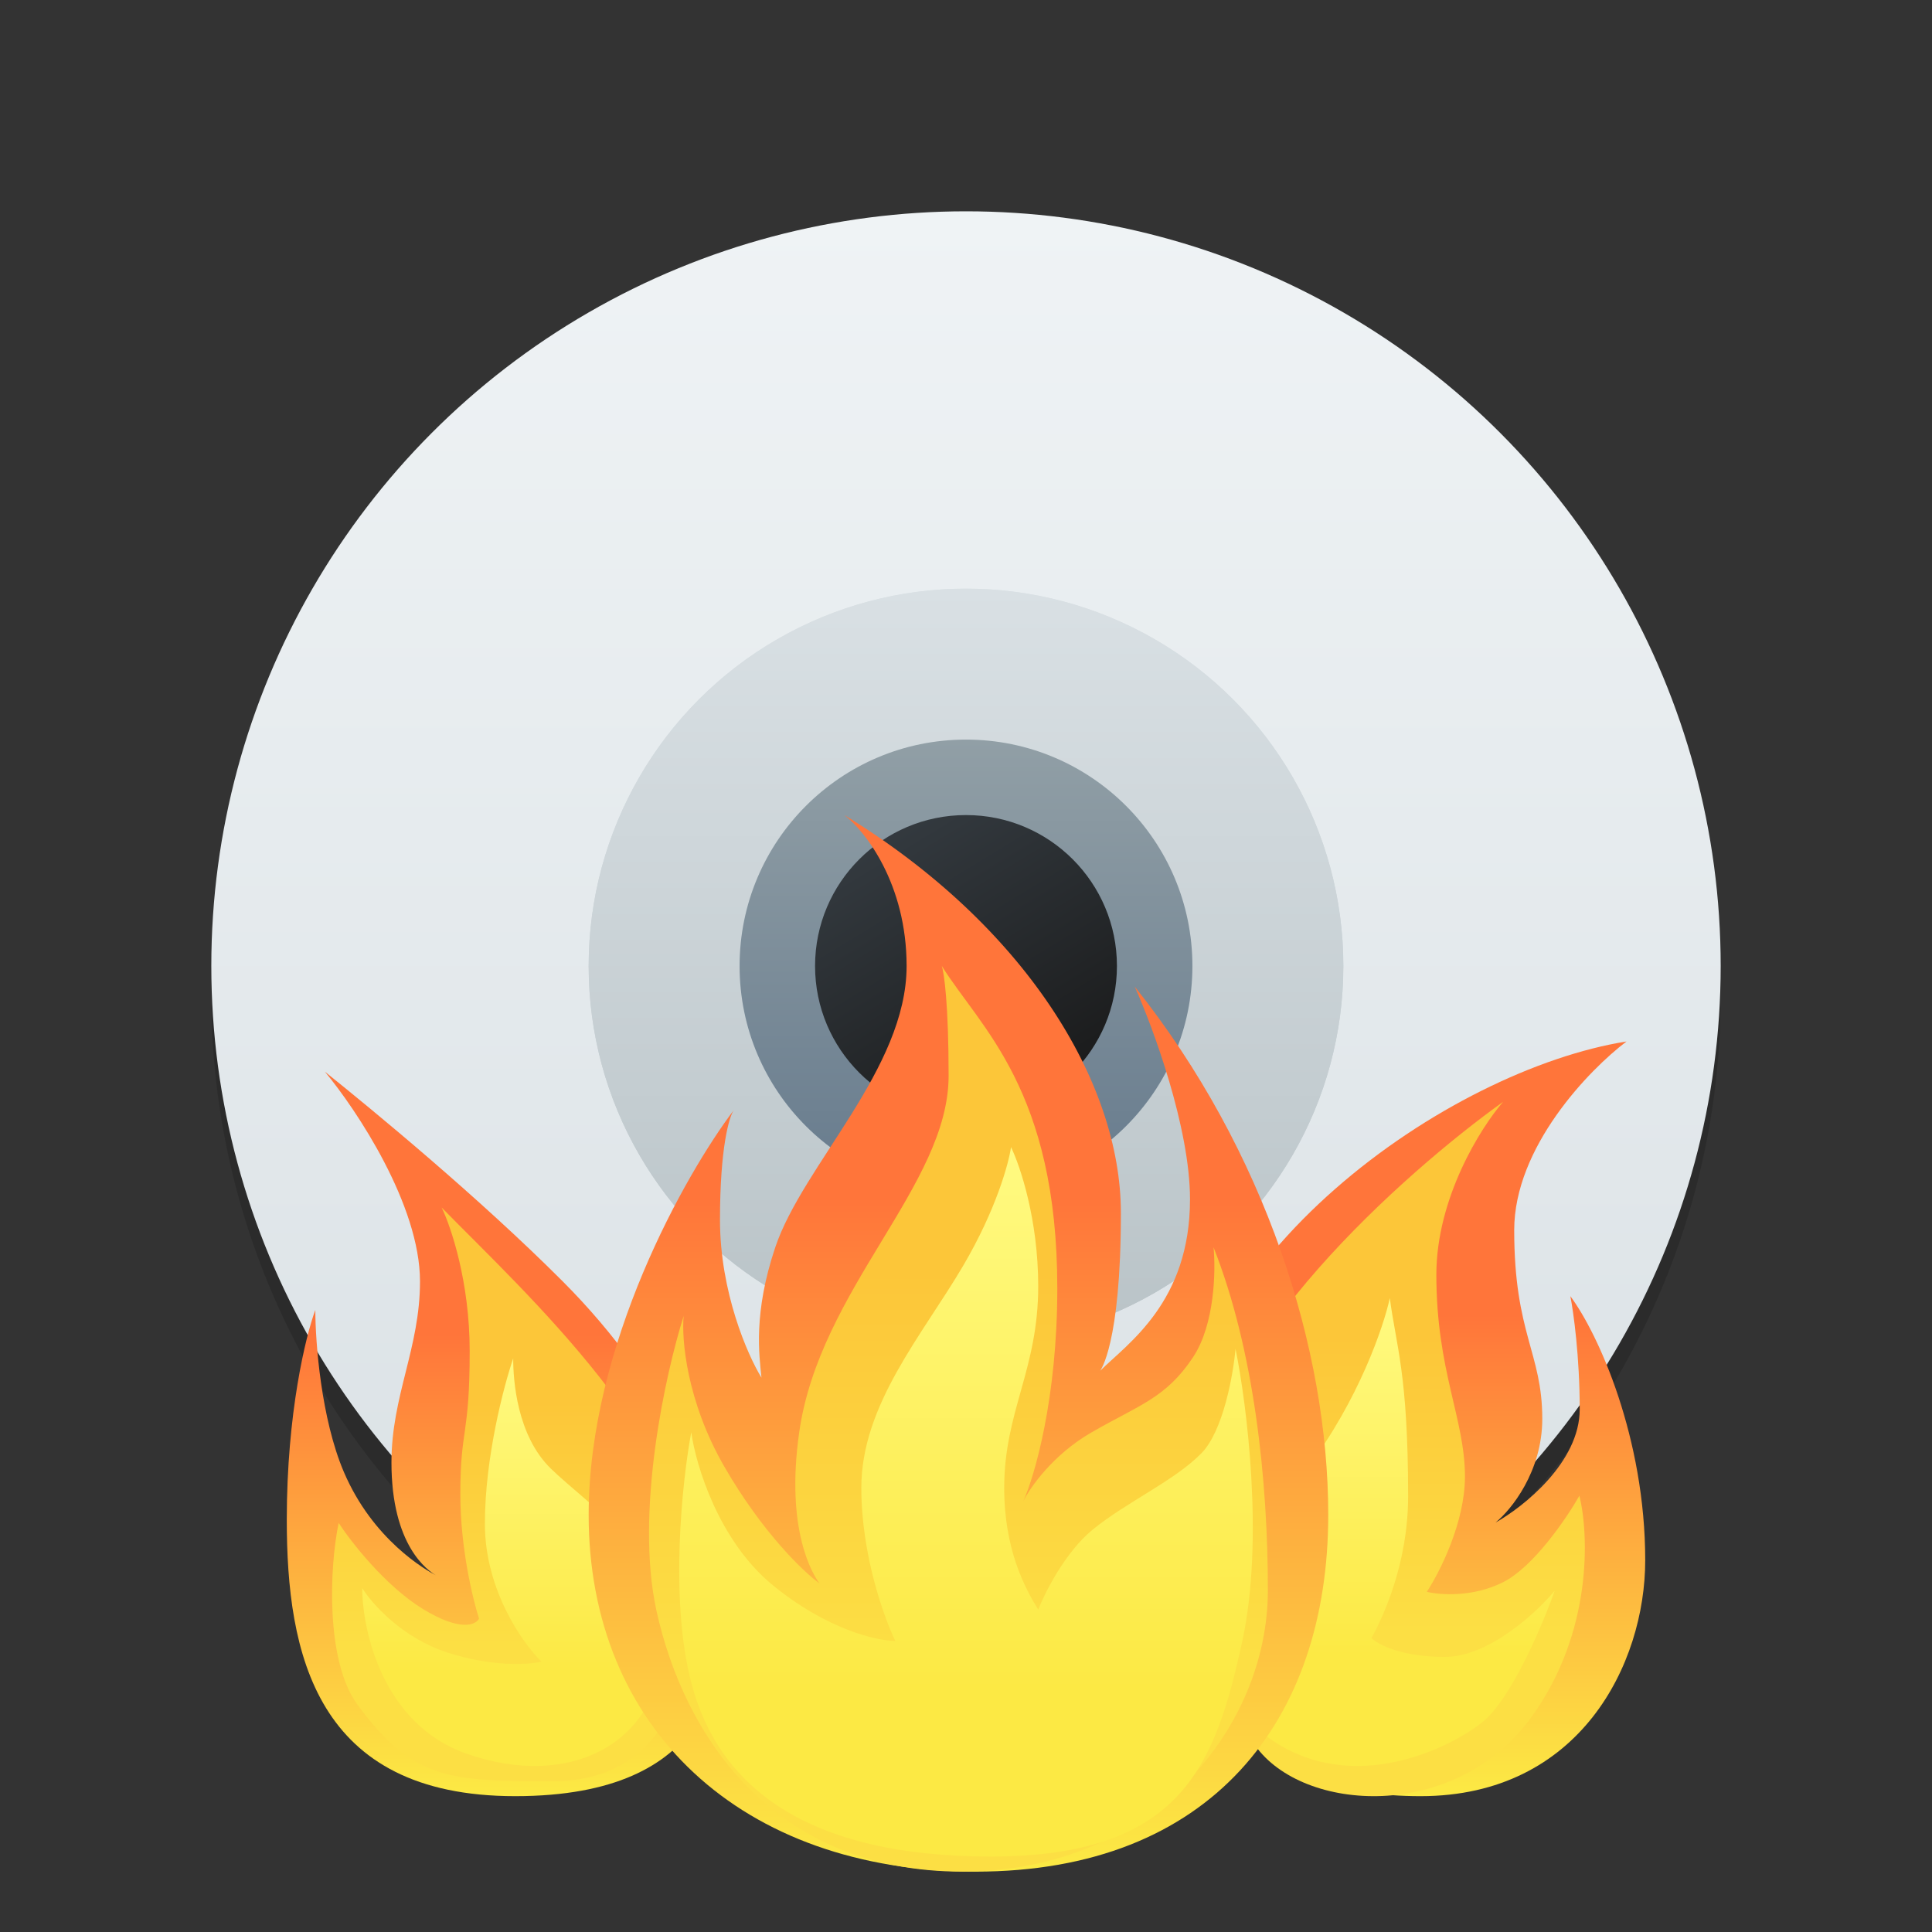 <svg width="128" height="128" viewBox="0 0 128 128" fill="none" xmlns="http://www.w3.org/2000/svg">
<rect x="0" y="0" width="128" height="128" fill="#333333" stroke="none"/>
<g clip-path="url(#clip0_731_1447)">
<circle cx="64" cy="66" r="50" fill="black" fill-opacity="0.15"/>
<circle cx="64" cy="64" r="50" fill="url(#paint0_linear_731_1447)"/>
<circle cx="64" cy="64" r="25" fill="url(#paint1_linear_731_1447)"/>
<circle cx="64" cy="64" r="25" fill="url(#paint2_linear_731_1447)"/>
<circle cx="64" cy="64" r="15" fill="url(#paint3_linear_731_1447)"/>
<circle cx="64" cy="64" r="10" fill="url(#paint4_linear_731_1447)"/>
<path d="M19 100.684C19 93.611 20.261 88.474 20.891 86.79C20.891 88.895 21.27 93.99 22.783 97.526C24.703 102.015 28.186 104.011 28.94 104.401C28.319 104.059 25.935 102.388 25.935 96.895C25.935 92.474 27.826 89.316 27.826 84.895C27.826 79.842 23.623 73.526 21.522 71C24.674 73.526 31.735 79.337 37.283 84.895C44.217 91.842 48 100.053 48 106.368C48 110.789 47.37 119 34.13 119C20.891 119 19 109.526 19 100.684Z" fill="url(#paint5_linear_731_1447)"/>
<path d="M31.118 89.5C31.118 84.94 29.878 81.267 29.258 80C34.839 85.7 46 95.833 46 105.333C46 112.3 43.52 118 36.699 118C29.878 118 27.398 118 23.678 112.933C21.573 110.067 21.817 103.856 22.438 100.9C23.264 102.167 25.538 105.08 28.018 106.6C30.498 108.12 31.532 107.656 31.738 107.233C31.325 105.967 30.498 102.547 30.498 99C30.498 94.567 31.118 95.2 31.118 89.5Z" fill="url(#paint6_linear_731_1447)"/>
<path d="M32.125 100.957C32.125 96.574 33.375 91.826 34 90C34 91.42 34.236 95.1 36.5 97.305C39 99.739 44 102.783 44 108.261C44 115.566 37.75 118.609 30.875 116.175C25.375 114.227 24 108.058 24 105.218C24.625 106.232 26.625 108.505 29.625 109.479C32.625 110.453 35.042 110.29 35.875 110.087C34.625 108.87 32.125 105.339 32.125 100.957Z" fill="url(#paint7_linear_731_1447)"/>
<path d="M78 98.375C78 83.375 95.98 70.875 107.76 69C105.28 70.875 100.32 76 100.32 81.5C100.32 88.375 102.18 89.625 102.18 94C102.18 97.5 100.113 100.042 99.08 100.875C100.94 99.833 104.66 96.875 104.66 93.375C104.66 89.875 104.247 86.917 104.04 85.875C105.9 88.375 109 95.25 109 103.375C109 110.25 104.66 119 94.12 119C83.58 119 78 113.375 78 98.375Z" fill="url(#paint8_linear_731_1447)"/>
<path d="M80 98.46C80 89.294 93.056 77.668 99.584 73C98.11 74.697 95.162 79.365 95.162 84.457C95.162 90.822 97.057 94.004 97.057 97.823C97.057 100.878 95.373 104.188 94.53 105.461C95.373 105.673 97.563 105.843 99.584 104.825C101.606 103.806 103.796 100.581 104.638 99.096C105.27 101.642 105.523 108.134 101.48 113.736C96.426 120.737 86.318 120.101 83.159 115.645C80 111.19 80 109.917 80 98.46Z" fill="url(#paint9_linear_731_1447)"/>
<path d="M86.618 97.261C90.016 92.757 91.674 87.877 92.079 86C92.484 89.128 93.292 91.005 93.292 99.138C93.292 103.517 91.674 107.063 90.865 108.522C91.27 108.939 92.807 109.774 95.719 109.774C98.632 109.774 101.787 106.854 103 105.394C102.191 107.688 100.088 112.651 98.146 114.153C95.719 116.03 89.045 119.158 83.585 114.778C78.124 110.399 82.371 102.892 86.618 97.261Z" fill="url(#paint10_linear_731_1447)"/>
<path d="M39 100.364C39 89.091 45.411 77.788 48.617 73.546C48.312 73.973 47.701 76.025 47.701 80.818C47.701 85.611 49.533 89.785 50.449 91.273C50.296 89.758 49.899 87 51.364 82.636C53.196 77.182 60.065 70.818 60.065 64C60.065 58.545 57.318 55.061 55.944 54C67.85 61.273 74.262 71.636 74.262 80.364C74.262 89.091 72.888 90.818 72.888 90.818C74.72 89 78.841 86.273 78.841 79.454C78.841 74.727 76.399 68.091 75.178 65.364C83.879 76.273 88 89.454 88 100.364C88 114 80.215 124 64.645 124C49.075 124 39 114.455 39 100.364Z" fill="url(#paint11_linear_731_1447)"/>
<path d="M43.495 106.727C42.055 100.182 44.096 90.97 45.296 87.182C45.146 88.697 45.476 92.818 47.996 97.182C50.516 101.545 53.246 104.152 54.297 104.909C53.847 104.303 52.03 101.389 52.947 94.909C54.297 85.364 62.848 78.546 62.848 71.273C62.848 66.546 62.548 64.454 62.398 64C64.948 68.091 70.049 72.182 70.049 85.364C70.049 92.636 68.548 97.788 67.798 99.454C68.248 98.546 69.778 96.364 72.299 94.909C75.449 93.091 77.249 92.636 79.049 89.909C80.49 87.727 80.55 84.151 80.4 82.636C83.1 89.454 84 98.091 84 105.364C84 114.455 76.349 124 63.748 124C51.146 124 45.296 114.909 43.495 106.727Z" fill="url(#paint12_linear_731_1447)"/>
<path d="M45.797 111.48C47.599 118.392 53.459 123 65.63 123C78.251 123 80.505 117.01 82.308 108.716C83.75 102.08 82.608 93.049 81.857 89.363C81.707 91.052 81.046 94.8 79.603 96.275C77.8 98.118 74.645 99.5 72.391 101.343C70.588 102.818 69.236 105.491 68.785 106.643C67.883 105.184 66.531 102.633 66.531 98.578C66.531 93.51 68.785 90.745 68.785 85.216C68.785 80.792 67.583 77.229 66.982 76C66.832 77.075 65.99 80.147 63.827 83.833C61.122 88.441 57.065 93.049 57.065 98.578C57.065 103.002 58.568 107.18 59.319 108.716C58.117 108.716 54.812 107.978 51.206 105.029C47.599 102.08 46.097 97.043 45.797 94.892C45.196 98.118 44.354 105.951 45.797 111.48Z" fill="url(#paint13_linear_731_1447)"/>
</g>
<defs>
<linearGradient id="paint0_linear_731_1447" x1="64" y1="14" x2="64" y2="114" gradientUnits="userSpaceOnUse">
<stop stop-color="#EFF3F5"/>
<stop offset="1" stop-color="#D9E0E4"/>
</linearGradient>
<linearGradient id="paint1_linear_731_1447" x1="64" y1="39" x2="64" y2="89" gradientUnits="userSpaceOnUse">
<stop stop-color="#D9E0E4"/>
<stop offset="1" stop-color="#B9C3C7"/>
</linearGradient>
<linearGradient id="paint2_linear_731_1447" x1="64" y1="39" x2="64" y2="89" gradientUnits="userSpaceOnUse">
<stop stop-color="#D9E0E4"/>
<stop offset="1" stop-color="#B9C3C7"/>
</linearGradient>
<linearGradient id="paint3_linear_731_1447" x1="64" y1="79" x2="64" y2="49" gradientUnits="userSpaceOnUse">
<stop stop-color="#677B8D"/>
<stop offset="1" stop-color="#919FA6"/>
</linearGradient>
<linearGradient id="paint4_linear_731_1447" x1="57.833" y1="53.3" x2="70.464" y2="74.078" gradientUnits="userSpaceOnUse">
<stop stop-color="#363D43"/>
<stop offset="1" stop-color="#181818"/>
</linearGradient>
<linearGradient id="paint5_linear_731_1447" x1="33.5" y1="71" x2="33.5" y2="119" gradientUnits="userSpaceOnUse">
<stop offset="0.362" stop-color="#FF753A"/>
<stop offset="1" stop-color="#FCEA44"/>
</linearGradient>
<linearGradient id="paint6_linear_731_1447" x1="34.364" y1="80" x2="34.364" y2="109" gradientUnits="userSpaceOnUse">
<stop offset="0.442" stop-color="#FCC639"/>
<stop offset="1" stop-color="#FCDF44"/>
</linearGradient>
<linearGradient id="paint7_linear_731_1447" x1="34.303" y1="90" x2="34.303" y2="110.605" gradientUnits="userSpaceOnUse">
<stop stop-color="#FFFA81"/>
<stop offset="1" stop-color="#FCE944"/>
</linearGradient>
<linearGradient id="paint8_linear_731_1447" x1="93.5" y1="69" x2="93.5" y2="119" gradientUnits="userSpaceOnUse">
<stop offset="0.362" stop-color="#FF753A"/>
<stop offset="1" stop-color="#FCEA44"/>
</linearGradient>
<linearGradient id="paint9_linear_731_1447" x1="92.879" y1="73" x2="92.879" y2="108.105" gradientUnits="userSpaceOnUse">
<stop offset="0.442" stop-color="#FCC639"/>
<stop offset="1" stop-color="#FCDF44"/>
</linearGradient>
<linearGradient id="paint10_linear_731_1447" x1="92.333" y1="86" x2="92.333" y2="109.658" gradientUnits="userSpaceOnUse">
<stop stop-color="#FFFA81"/>
<stop offset="1" stop-color="#FCE944"/>
</linearGradient>
<linearGradient id="paint11_linear_731_1447" x1="63.5" y1="54" x2="63.5" y2="124" gradientUnits="userSpaceOnUse">
<stop offset="0.362" stop-color="#FF753A"/>
<stop offset="1" stop-color="#FCEA44"/>
</linearGradient>
<linearGradient id="paint12_linear_731_1447" x1="64.121" y1="64" x2="64.121" y2="109.789" gradientUnits="userSpaceOnUse">
<stop offset="0.442" stop-color="#FCC639"/>
<stop offset="1" stop-color="#FCDF44"/>
</linearGradient>
<linearGradient id="paint13_linear_731_1447" x1="64.576" y1="76" x2="64.576" y2="111.868" gradientUnits="userSpaceOnUse">
<stop stop-color="#FFFA81"/>
<stop offset="1" stop-color="#FCE944"/>
</linearGradient>
<clipPath id="clip0_731_1447">
<rect width="128" height="128" fill="white"/>
</clipPath>
</defs>
</svg>
